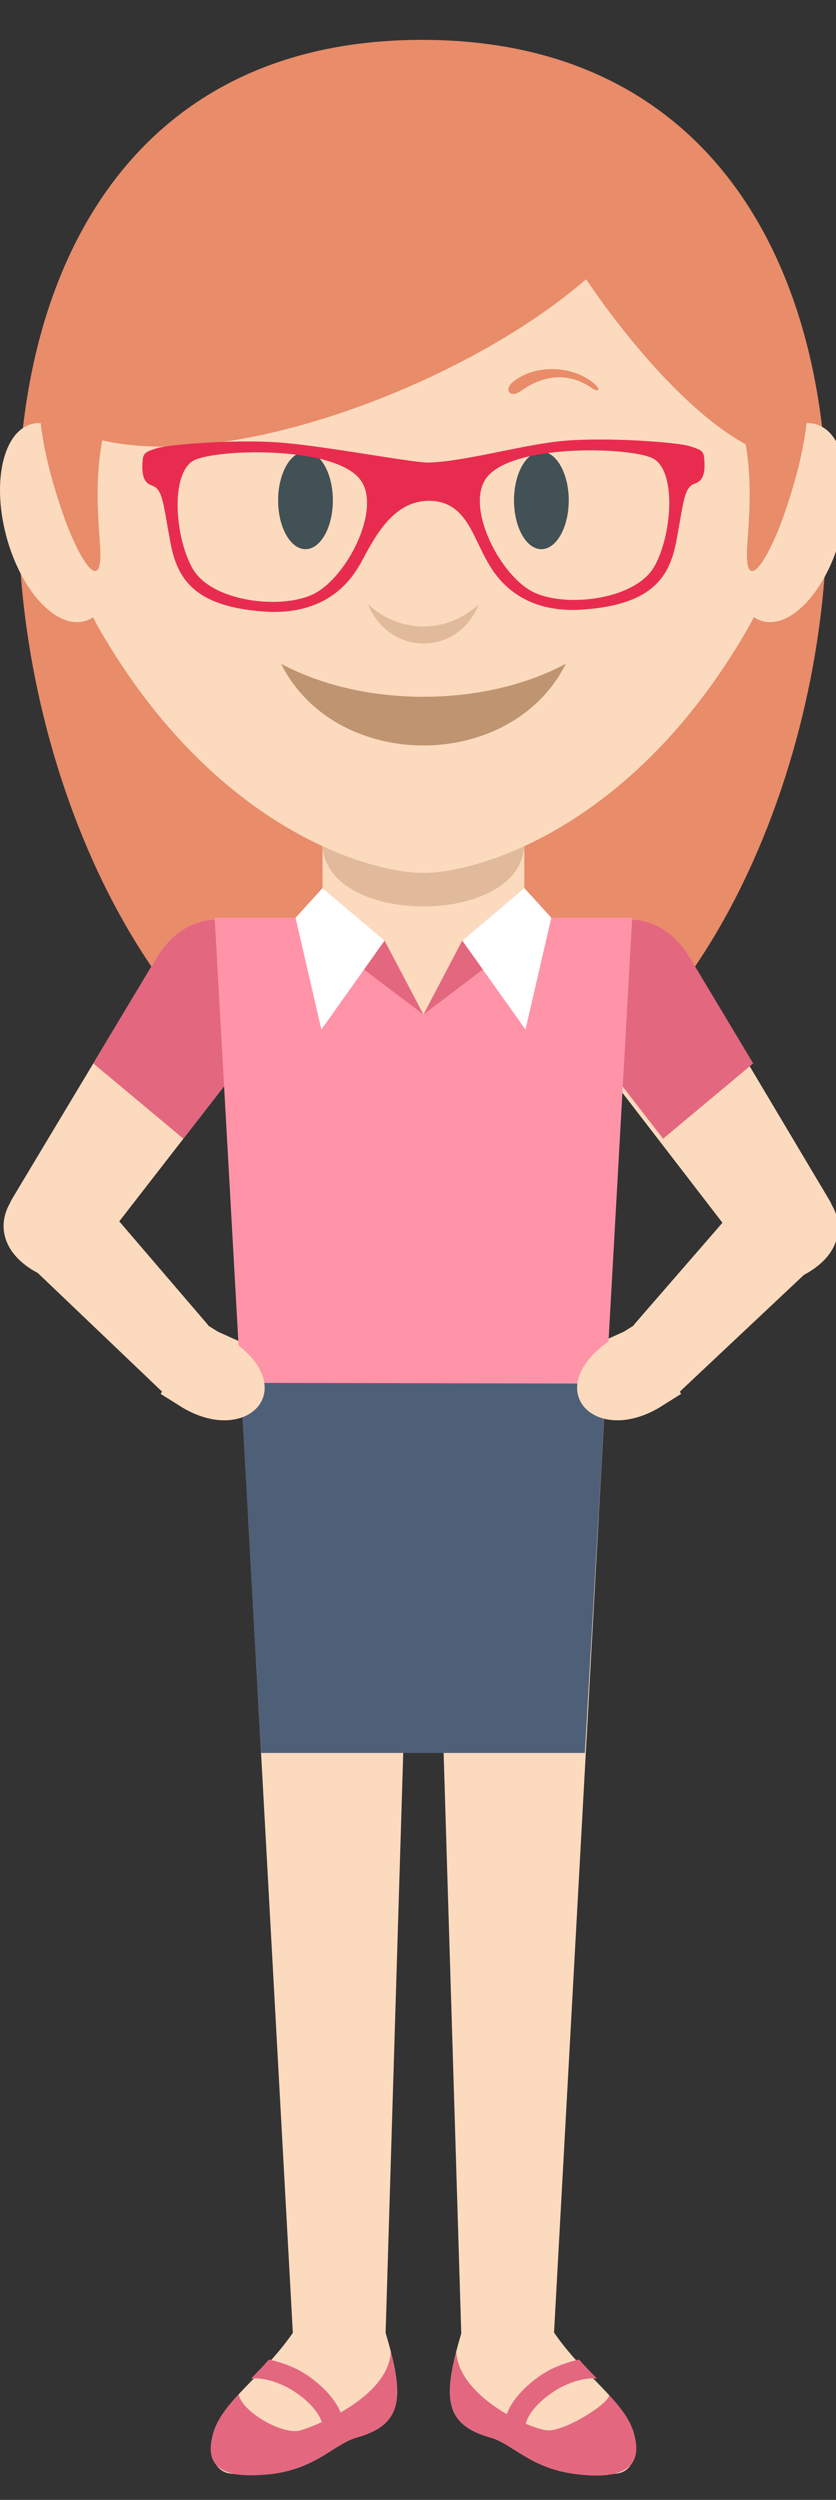<?xml version="1.0" encoding="utf-8"?>
<!-- Generator: Adobe Illustrator 16.0.0, SVG Export Plug-In . SVG Version: 6.00 Build 0)  -->
<!DOCTYPE svg PUBLIC "-//W3C//DTD SVG 1.1//EN" "http://www.w3.org/Graphics/SVG/1.1/DTD/svg11.dtd">
<svg version="1.1" id="Layer_1" xmlns="http://www.w3.org/2000/svg" xmlns:xlink="http://www.w3.org/1999/xlink" x="0px" y="0px"
	 width="95px" height="284px" viewBox="0 0 95 284" enable-background="new 0 0 95 284" xml:space="preserve">
<rect x="0" y="0" width="95" height="284" fill="#333333" stroke="none"/>
<g>
	<path fill-rule="evenodd" clip-rule="evenodd" fill="#E88C6A" d="M47.963,4.529c-72.338,0-48.949,124.764,0.154,124.764
		S120.303,4.529,47.963,4.529z"/>
	<path fill-rule="evenodd" clip-rule="evenodd" fill="#FCDABE" d="M33.277,265.023c-3.373,4.885-7.867,7.693-8.988,11.217
		c-0.635,1.99-0.164,4.51,1.859,4.762c8.711,1.076,11.24-3.201,14.342-4.072c5.361-1.502,5.498-4.586,3.33-11.906
		C41.652,257.705,35.992,260.455,33.277,265.023z"/>
	<path fill-rule="evenodd" clip-rule="evenodd" fill="#FCDABE" d="M28.191,172.215h39.852l-5.086,92.809H52.414l-2.145-70.588
		c-0.17-5.597-4.133-5.63-4.305,0l-2.145,70.588H33.277L28.191,172.215z"/>
	<path fill-rule="evenodd" clip-rule="evenodd" fill="#FCDABE" d="M65.025,116.736l20.961,27.229
		c2.979,3.869,10.596-3.701,8.316-7.529l-16.457-27.648C71.912,98.817,58.295,107.992,65.025,116.736z"/>
	<path fill-rule="evenodd" clip-rule="evenodd" fill="#FCDABE" d="M30.631,116.736L9.67,143.759
		c-2.992,3.859-10.607-3.708-8.316-7.528l16.457-27.442C23.779,98.837,37.395,108.016,30.631,116.736z"/>
	<path fill-rule="evenodd" clip-rule="evenodd" fill="#FCDABE" d="M72.469,151.482L72.469,151.482
		c0.047-0.453-0.656-0.609-1.082-0.417l-6.293,2.838c-0.426,0.191-0.418,0.672-0.463,1.125v0.001
		c-0.047,0.453,0.654,0.608,1.08,0.416l6.293-2.837C72.432,152.416,72.639,151.907,72.469,151.482z"/>
	<path fill-rule="evenodd" clip-rule="evenodd" fill="#FCDABE" d="M23.189,151.482L23.189,151.482
		c-0.047-0.453,0.654-0.609,1.08-0.417l6.293,2.838c0.426,0.191,0.418,0.672,0.465,1.125v0.001c0.045,0.453-0.656,0.608-1.082,0.416
		l-6.293-2.837C23.225,152.416,23.018,151.907,23.189,151.482z"/>
	<path fill-rule="evenodd" clip-rule="evenodd" fill="#E3687F" d="M10.602,120.81l7.209-12.021c4.4-7.338,12.959-4.273,14.438,1.339
		l-6.783,13.27l-4.627,5.965L10.602,120.81z"/>
	<path fill-rule="evenodd" clip-rule="evenodd" fill="#E3687F" d="M85.59,120.81l-7.209-12.021
		c-4.4-7.338-12.959-4.273-14.438,1.339l6.783,13.27l4.627,5.965L85.59,120.81z"/>
	<polygon fill-rule="evenodd" clip-rule="evenodd" fill="#FF94A8" points="71.838,104.26 68.041,172.215 47.791,172.215 
		28.191,172.215 24.396,104.26 	"/>
	<path fill-rule="evenodd" clip-rule="evenodd" fill="#FCDABE" d="M48.117,67.432L48.117,67.432c6.305,0,11.465,5.158,11.465,11.464
		v24.893c0,6.306-5.16,11.464-11.465,11.464l0,0c-6.305,0-11.465-5.158-11.465-11.464V78.896
		C36.652,72.59,41.813,67.432,48.117,67.432z"/>
	<path fill-rule="evenodd" clip-rule="evenodd" fill="#E0BA9B" d="M59.582,95.799L59.582,95.799c0,9.572-22.93,9.572-22.93,0l0,0
		C36.652,86.228,59.582,86.228,59.582,95.799z"/>
	<path fill-rule="evenodd" clip-rule="evenodd" fill="#FCDABE" d="M48.117,8.029c-50.16,0-46.32,47.022-36.75,63.566
		C24.43,94.174,41.994,99.17,48.117,99.17s23.688-4.996,36.748-27.574C94.438,55.052,98.277,8.029,48.117,8.029z"/>
	<polygon fill-rule="evenodd" clip-rule="evenodd" fill="#4E6078" points="27.348,157.097 29.668,199.143 66.463,199.143 
		68.881,157.184 	"/>
	<path fill-rule="evenodd" clip-rule="evenodd" fill="#FCDABE" d="M62.98,265.023c3.373,4.885,7.865,7.693,8.988,11.217
		c0.635,1.99,0.164,4.51-1.861,4.762c-8.709,1.076-11.24-3.201-14.34-4.072c-5.361-1.502-5.5-4.586-3.33-11.906
		C54.605,257.705,60.266,260.455,62.98,265.023z"/>
	<path fill-rule="evenodd" clip-rule="evenodd" fill="#FCDABE" d="M3.658,48.16c3.262-0.811,7.225,3.553,8.852,9.745
		c1.627,6.191,0.301,11.867-2.963,12.677c-3.262,0.81-7.225-3.553-8.852-9.745C-0.932,54.646,0.395,48.97,3.658,48.16z"/>
	<path fill-rule="evenodd" clip-rule="evenodd" fill="#FCDABE" d="M92.598,48.16c-3.264-0.811-7.227,3.553-8.852,9.745
		c-1.627,6.191-0.301,11.867,2.961,12.677c3.264,0.81,7.227-3.553,8.852-9.745C97.186,54.646,95.859,48.97,92.598,48.16z"/>
	<g>
		<path fill-rule="evenodd" clip-rule="evenodd" fill="#425156" d="M61.52,62.391c1.713,0,3.109-2.489,3.109-5.542
			s-1.396-5.542-3.109-5.542c-1.715,0-3.111,2.489-3.111,5.542S59.805,62.391,61.52,62.391z"/>
		<path fill-rule="evenodd" clip-rule="evenodd" fill="#425156" d="M34.715,62.391c1.715,0,3.111-2.489,3.111-5.542
			s-1.396-5.542-3.111-5.542c-1.713,0-3.111,2.489-3.111,5.542S33.002,62.391,34.715,62.391z"/>
	</g>
	<path fill-rule="evenodd" clip-rule="evenodd" fill="#BF9470" d="M64.301,75.404c-6.211,12.38-26.156,12.38-32.367,0
		C41.262,80.41,54.973,80.41,64.301,75.404z"/>
	<path fill-rule="evenodd" clip-rule="evenodd" fill="#E0BA9B" d="M54.41,68.658c-2.416,5.986-10.17,5.881-12.586,0
		C45.361,71.928,50.682,72.08,54.41,68.658z"/>
	<path fill-rule="evenodd" clip-rule="evenodd" fill="#E88C6A" d="M17.949,38.646c-7.596,6.656-7.119,16.273-6.602,22.941
		S8.93,63.55,7.133,58.32c-1.797-5.229-3.076-10.497-2.674-16.396C4.861,36.022,21.572,26.576,17.949,38.646z"/>
	<path fill-rule="evenodd" clip-rule="evenodd" fill="#E88C6A" d="M78.332,38.646c7.596,6.656,7.117,16.273,6.602,22.941
		c-0.518,6.668,2.418,1.963,4.215-3.267c1.797-5.229,3.076-10.497,2.672-16.396C91.418,36.022,74.709,26.576,78.332,38.646z"/>
	<path fill-rule="evenodd" clip-rule="evenodd" fill="#E3687F" d="M27.117,272.014c-1.311,1.418-2.361,2.76-2.828,4.227
		c-1.592,4.99,2.596,5.227,6.297,4.846c5.281-0.545,7.408-3.455,9.904-4.156c4.816-1.35,5.416-3.977,3.916-9.803
		c-0.205,5.084-8.23,8.363-10.24,8.969C32.156,276.703,27.496,273.992,27.117,272.014z"/>
	<path fill-rule="evenodd" clip-rule="evenodd" fill="#E3687F" d="M69.143,272.014c1.311,1.418,2.361,2.76,2.828,4.227
		c1.697,5.326-3.361,5.34-7.145,4.734c-4.67-0.748-6.697-3.383-9.057-4.045c-4.816-1.35-5.416-3.977-3.916-9.803
		c0.205,5.084,8.264,8.822,10.359,8.969C64.309,276.244,69.832,272.631,69.143,272.014z"/>
	<path fill-rule="evenodd" clip-rule="evenodd" fill="#E88C6A" d="M74.521,21.373c-5.643,16.486-50.617,36.4-67.553,26.896
		c-7.025-5.232,2.939-29.562,18.938-37.741C44.785,0.876,71.258,3.941,74.521,21.373z"/>
	<path fill-rule="evenodd" clip-rule="evenodd" fill="#E88C6A" d="M56.182,9.678c3.354,15.901,22.422,41.123,32.654,42.218
		C98.873,26.994,69.42,3.436,56.182,9.678z"/>
	<path fill-rule="evenodd" clip-rule="evenodd" fill="#FCDABE" d="M71.998,150.546l14.014-16.146
		c7.117-3.057,13.668,6.013,5.338,10.437l-14.734,13.857L71.998,150.546z"/>
	<path fill-rule="evenodd" clip-rule="evenodd" fill="#FCDABE" d="M70.256,151.688l2.506-1.573l4.635,8.238l-2.506,1.574
		C67.186,164.462,60.924,157.225,70.256,151.688z"/>
	<path fill-rule="evenodd" clip-rule="evenodd" fill="#FCDABE" d="M23.658,150.546L9.645,134.192
		c-7.115-3.057-13.668,6.014-5.338,10.437l14.734,14.064L23.658,150.546z"/>
	<path fill-rule="evenodd" clip-rule="evenodd" fill="#FCDABE" d="M25.4,151.688l-2.506-1.574l-4.635,8.239l2.506,1.574
		C28.471,164.462,34.732,157.225,25.4,151.688z"/>
	<polygon fill-rule="evenodd" clip-rule="evenodd" fill="#FF94A8" points="35.986,104.26 48.117,115.252 59.582,104.108 
		70.727,124.143 25.465,123.396 	"/>
	<g>
		<polygon fill-rule="evenodd" clip-rule="evenodd" fill="#E3687F" points="52.531,106.848 48.117,115.252 62.648,104.26 
			59.582,100.885 		"/>
		<polygon fill-rule="evenodd" clip-rule="evenodd" fill="#E3687F" points="43.703,106.848 48.117,115.252 33.586,104.26 
			36.652,100.885 		"/>
	</g>
	<path fill-rule="evenodd" clip-rule="evenodd" fill="#FFFFFF" d="M36.652,100.885l-3.066,3.375l2.934,12.7l7.184-10.112
		L36.652,100.885L36.652,100.885z M59.582,100.885l3.066,3.375l-2.934,12.7l-7.184-10.112L59.582,100.885z"/>
	<path fill-rule="evenodd" clip-rule="evenodd" fill="#E82C4F" d="M65.289,69.29c0.328-0.005,0.668-0.019,1.016-0.044
		c7.963-0.586,9.813-3.807,10.572-7.879c0.834-4.471,0.846-6.028,2.113-6.438c0.932-0.302,1.129-1.302,1.059-2.467
		s-0.117-1.29-1.691-1.781c-1.232-0.385-7.99-0.948-13.068-0.684v1.206c3.988-0.18,7.842,0.263,8.98,0.916
		c2.613,1.499,2.107,8.699,0.07,12.263c-1.434,2.508-5.443,3.763-9.051,3.773V69.29z M48.682,52.548
		c-1.762,0.038-11.57-1.851-16.709-2.261c-0.334-0.026-0.676-0.049-1.027-0.067v1.206c4.146,0.187,8.438,1.045,9.977,3.04
		c2.537,3.288-1.549,11.304-5.426,13.085c-1.213,0.557-2.836,0.832-4.551,0.827v1.136c7.025,0.098,9.451-4.432,10.26-5.937
		c1.508-2.81,3.588-6.682,7.533-6.682s4.854,3.581,6.361,6.39c0.809,1.505,3.17,6.097,10.189,6.005v-1.135
		c-1.715,0.005-3.34-0.271-4.551-0.827c-3.877-1.781-7.965-9.797-5.426-13.085c1.537-1.995,5.83-2.854,9.977-3.04v-1.206
		c-0.352,0.019-0.695,0.04-1.027,0.067C59.662,50.432,52.826,52.459,48.682,52.548z M30.945,50.22
		c-5.078-0.265-11.836,0.3-13.068,0.685c-1.574,0.491-1.621,0.616-1.691,1.781c-0.07,1.164,0.127,2.164,1.057,2.466
		c1.27,0.411,1.281,1.969,2.115,6.439c0.76,4.072,2.609,7.293,10.57,7.878c0.35,0.025,0.689,0.04,1.018,0.045v-1.136
		c-3.607-0.011-7.617-1.267-9.051-3.773c-2.037-3.563-2.543-10.763,0.07-12.263c1.139-0.652,4.992-1.096,8.98-0.916V50.22z"/>
	<path fill="#E3687F" d="M36.598,275.328c-0.027-0.156-0.084-0.334-0.168-0.523c-0.49-1.111-1.752-2.355-3.256-3.285
		c-1.447-0.895-3.363-1.465-4.648-1.293c0.664-0.686,1.355-1.404,2.043-2.174c1.223,0.264,2.764,0.803,3.889,1.498
		c1.883,1.162,3.496,2.803,4.176,4.342c0.156,0.354,0.268,0.713,0.326,1.072L36.598,275.328z"/>
	<path fill="#E3687F" d="M59.771,275.328c0.025-0.156,0.084-0.334,0.168-0.523c0.49-1.111,1.752-2.355,3.256-3.285
		c1.447-0.895,3.363-1.465,4.648-1.293c-0.666-0.686-1.357-1.404-2.043-2.174c-1.223,0.264-2.764,0.803-3.891,1.498
		c-1.881,1.162-3.496,2.803-4.174,4.342c-0.156,0.354-0.268,0.713-0.326,1.072L59.771,275.328z"/>
	<path fill-rule="evenodd" clip-rule="evenodd" fill="#E88C6A" d="M58.408,43.287c2.51-1.879,6.389-1.758,8.824,0.065
		c1.219,0.913,0.813,1.265,0.02,0.727c-3.08-2.093-5.932-1.178-8.123,0.375C57.967,45.278,57.125,44.247,58.408,43.287z"/>
</g>
</svg>

